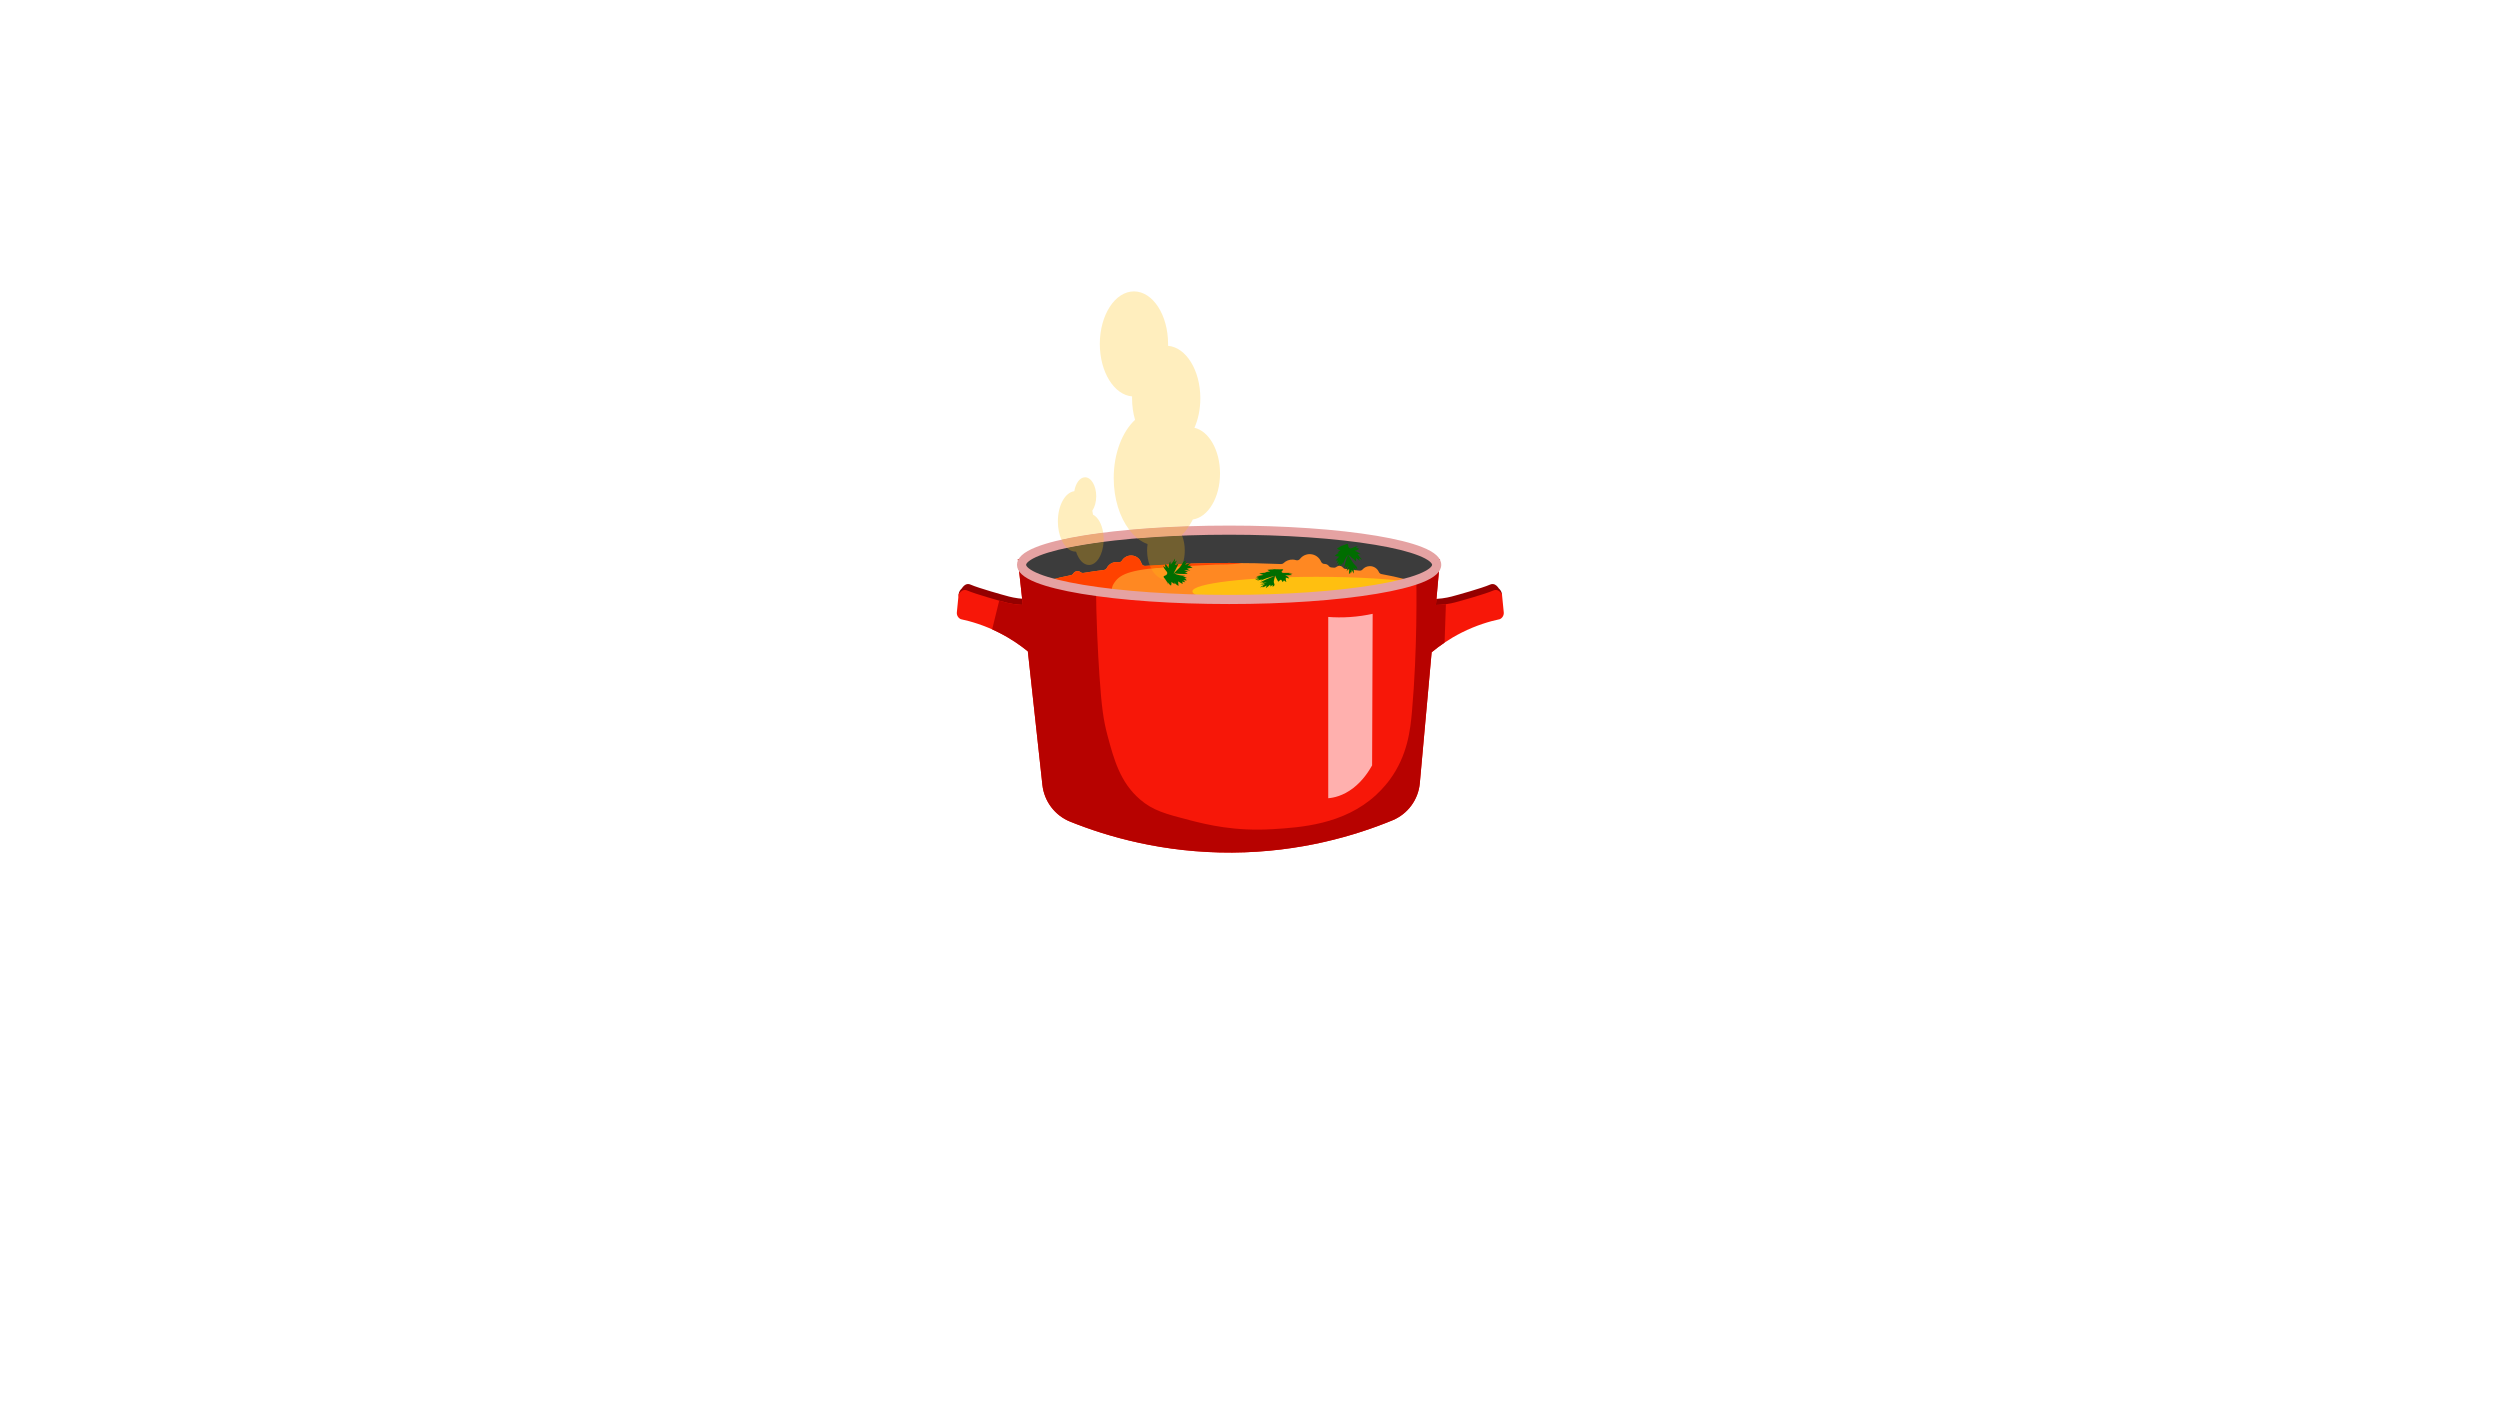 <svg xmlns="http://www.w3.org/2000/svg" xmlns:xlink="http://www.w3.org/1999/xlink" width="1366" zoomAndPan="magnify" viewBox="0 0 1024.5 576" height="768" preserveAspectRatio="xMidYMid meet" version="1.0"><defs><clipPath id="8de3875c06"><path d="M 392 229 L 616.605 229 L 616.605 349.535 L 392 349.535 Z M 392 229 " clip-rule="nonzero"/></clipPath><clipPath id="79fd8b0ed1"><path d="M 406 229 L 593 229 L 593 349.535 L 406 349.535 Z M 406 229 " clip-rule="nonzero"/></clipPath><clipPath id="85d42f586d"><path d="M 418.551 227 L 588.871 227 L 588.871 245.938 L 418.551 245.938 Z M 418.551 227 " clip-rule="nonzero"/></clipPath><clipPath id="0b2297d8e6"><path d="M 588.746 231.457 C 588.746 239.305 550.664 245.664 503.688 245.664 C 456.711 245.664 418.629 239.305 418.629 231.457 C 418.629 223.613 456.711 217.254 503.688 217.254 C 550.664 217.254 588.746 223.613 588.746 231.457 " clip-rule="nonzero"/></clipPath><clipPath id="cf12a8619e"><path d="M 418.551 227.477 L 560.926 227.477 L 560.926 245.938 L 418.551 245.938 Z M 418.551 227.477 " clip-rule="nonzero"/></clipPath><clipPath id="860c6a8555"><path d="M 588.746 231.457 C 588.746 239.305 550.664 245.664 503.688 245.664 C 456.711 245.664 418.629 239.305 418.629 231.457 C 418.629 223.613 456.711 217.254 503.688 217.254 C 550.664 217.254 588.746 223.613 588.746 231.457 " clip-rule="nonzero"/></clipPath><clipPath id="611be677da"><path d="M 488.156 236 L 588.871 236 L 588.871 245.938 L 488.156 245.938 Z M 488.156 236 " clip-rule="nonzero"/></clipPath><clipPath id="190384af71"><path d="M 588.746 231.457 C 588.746 239.305 550.664 245.664 503.688 245.664 C 456.711 245.664 418.629 239.305 418.629 231.457 C 418.629 223.613 456.711 217.254 503.688 217.254 C 550.664 217.254 588.746 223.613 588.746 231.457 " clip-rule="nonzero"/></clipPath><clipPath id="8af737067a"><path d="M 450 119.398 L 500 119.398 L 500 218 L 450 218 Z M 450 119.398 " clip-rule="nonzero"/></clipPath></defs><path fill="#940000" d="M 585.898 245.492 C 589.785 245.555 592.801 244.992 594.82 244.473 C 596.961 243.922 607.414 240.996 610.586 239.586 C 610.766 239.508 611.277 239.277 611.918 239.359 C 612.98 239.492 613.734 240.402 614.188 241.105 C 614.738 241.621 615.418 242.445 615.508 243.527 C 615.547 243.977 615.469 244.312 615.422 244.539 C 615.238 245.402 615.027 246.68 614.918 248.5 C 614.945 248.738 614.98 249.438 614.566 250.168 C 614.281 250.66 613.852 251.066 613.312 251.312 C 609.129 252.203 603.652 253.801 597.684 256.809 C 592.051 259.645 587.691 262.867 584.551 265.57 C 585 258.875 585.449 252.184 585.898 245.492 " fill-opacity="1" fill-rule="nonzero"/><path fill="#940000" d="M 422.461 245.492 C 418.57 245.555 415.559 244.992 413.535 244.473 C 411.398 243.922 400.941 240.996 397.77 239.586 C 397.594 239.508 397.078 239.277 396.438 239.359 C 395.379 239.492 394.621 240.402 394.168 241.105 C 393.617 241.621 392.938 242.445 392.848 243.527 C 392.809 243.977 392.887 244.312 392.934 244.539 C 393.121 245.402 393.332 246.68 393.438 248.5 C 393.414 248.738 393.375 249.438 393.793 250.168 C 394.074 250.66 394.504 251.066 395.043 251.312 C 399.227 252.203 404.703 253.801 410.672 256.809 C 416.305 259.645 420.664 262.867 423.809 265.57 C 423.359 258.875 422.91 252.184 422.461 245.492 " fill-opacity="1" fill-rule="nonzero"/><g clip-path="url(#8de3875c06)"><path fill="#f71708" d="M 616.238 250.922 L 615.508 243.527 C 615.055 242.824 614.301 241.914 613.242 241.781 C 612.598 241.699 612.086 241.93 611.91 242.008 C 608.734 243.418 598.281 246.344 596.141 246.895 C 594.34 247.359 591.738 247.855 588.438 247.914 C 589 241.656 589.566 235.402 590.133 229.145 C 572.188 236.254 542.125 245.609 503.945 245.664 C 465.418 245.715 435.098 236.277 417.098 229.145 C 417.777 235.395 418.457 241.645 419.137 247.891 C 416.203 247.777 413.875 247.32 412.215 246.895 C 410.074 246.344 399.621 243.418 396.445 242.008 C 396.273 241.93 395.758 241.699 395.117 241.781 C 394.055 241.914 393.301 242.824 392.848 243.527 L 392.117 250.922 C 391.996 252.109 392.645 253.242 393.723 253.734 C 397.906 254.625 403.383 256.223 409.352 259.23 C 414.258 261.703 418.199 264.465 421.211 266.926 C 423.195 285.16 425.184 303.398 427.172 321.637 C 427.906 328.387 432.293 334.195 438.59 336.723 C 453.766 342.824 476.66 349.551 504.934 349.387 C 532.945 349.223 555.586 342.363 570.633 336.164 C 576.918 333.574 581.234 327.691 581.844 320.918 C 583.457 303.047 585.074 285.176 586.688 267.305 C 589.754 264.754 593.844 261.828 599.004 259.23 C 604.977 256.223 610.449 254.625 614.637 253.734 C 615.711 253.242 616.359 252.109 616.238 250.922 " fill-opacity="1" fill-rule="nonzero"/></g><path fill="#ffb0ae" d="M 562.516 251.543 C 562.438 272.25 562.363 292.957 562.289 313.664 C 560.941 316.082 558.465 319.914 554.594 322.914 C 550.383 326.18 546.5 326.926 544.316 327.113 C 544.316 302.352 544.316 277.59 544.316 252.828 C 547.031 253.031 550.023 253.082 553.238 252.863 C 556.605 252.637 559.715 252.152 562.516 251.543 " fill-opacity="1" fill-rule="nonzero"/><g clip-path="url(#79fd8b0ed1)"><path fill="#b70200" d="M 592.531 247.602 C 591.32 247.766 589.953 247.887 588.438 247.914 C 589 241.656 589.566 235.402 590.133 229.145 C 587.191 230.309 583.922 231.535 580.352 232.77 C 580.516 241.02 580.867 266.145 578.637 291.438 C 577.949 299.238 576.793 309.582 569.609 319.41 C 568.961 320.297 566.957 322.969 563.887 325.797 C 550.66 337.977 532.832 339.09 521.621 339.789 C 506.02 340.766 494.535 337.91 487.699 336.148 C 477.633 333.559 472.434 332.152 467.129 327.566 C 458.977 320.516 456.43 311.02 453.867 301.445 C 452.176 295.121 451.426 289.691 450.562 276.992 C 449.918 267.445 449.258 254.613 449.102 239.242 C 443.504 237.906 437.551 236.27 431.316 234.258 C 425.965 232.527 421.211 230.777 417.098 229.145 C 417.777 235.395 418.457 241.645 419.137 247.891 C 416.203 247.777 413.875 247.32 412.215 246.895 C 411.707 246.762 410.723 246.496 409.48 246.148 L 406.586 257.918 C 407.492 258.324 408.418 258.758 409.352 259.23 C 414.258 261.703 418.199 264.465 421.211 266.926 C 423.195 285.16 425.184 303.398 427.172 321.637 C 427.906 328.387 432.293 334.195 438.59 336.723 C 453.766 342.824 476.66 349.551 504.934 349.387 C 532.945 349.223 555.586 342.363 570.633 336.164 C 576.918 333.574 581.234 327.691 581.844 320.918 C 583.457 303.047 585.074 285.176 586.688 267.305 C 588.203 266.043 589.969 264.691 591.992 263.332 L 592.531 247.602 " fill-opacity="1" fill-rule="nonzero"/></g><path fill="#3c3c3c" d="M 588.746 231.457 C 588.746 239.305 550.664 245.664 503.688 245.664 C 456.711 245.664 418.629 239.305 418.629 231.457 C 418.629 223.613 456.711 217.254 503.688 217.254 C 550.664 217.254 588.746 223.613 588.746 231.457 " fill-opacity="1" fill-rule="nonzero"/><g clip-path="url(#85d42f586d)"><g clip-path="url(#0b2297d8e6)"><path fill="#ff8822" d="M 566.133 235.258 C 565.641 235.172 565.242 234.832 565.043 234.375 C 564.43 232.98 563.023 232 561.387 232 C 560.184 232 559.109 232.527 558.379 233.359 C 558.055 233.73 557.562 233.91 557.07 233.844 C 555.215 233.594 553.301 233.359 551.324 233.137 C 550.922 233.09 550.562 232.875 550.309 232.559 C 549.992 232.164 549.512 231.898 548.961 231.875 C 548.488 231.852 548.051 232.012 547.715 232.285 C 547.402 232.543 547.008 232.68 546.605 232.637 C 546.273 232.605 545.945 232.574 545.613 232.543 C 545.203 232.504 544.824 232.301 544.574 231.969 C 544.207 231.477 543.629 231.145 542.965 231.113 L 542.828 231.109 C 542.195 231.121 541.625 230.758 541.379 230.176 C 540.648 228.434 538.965 227.18 536.953 227.086 C 535.242 227.008 533.691 227.789 532.719 229.055 C 532.344 229.543 531.695 229.734 531.102 229.551 C 530.691 229.422 530.258 229.344 529.805 229.32 C 528.34 229.254 526.992 229.809 526.016 230.75 C 525.73 231.027 525.336 231.164 524.938 231.148 C 518.145 230.855 511.027 230.699 503.688 230.699 C 491.457 230.699 479.828 231.129 469.316 231.906 C 468.617 231.957 467.961 231.523 467.77 230.848 C 467.246 228.996 465.547 227.637 463.527 227.637 C 461.945 227.637 460.559 228.473 459.777 229.727 C 459.461 230.238 458.867 230.512 458.27 230.406 C 458.023 230.363 457.766 230.34 457.508 230.34 C 455.793 230.34 454.305 231.32 453.578 232.75 C 453.352 233.195 452.926 233.508 452.43 233.566 C 449.465 233.941 446.648 234.348 444.004 234.785 C 443.598 234.852 443.176 234.754 442.855 234.492 C 442.504 234.211 442.062 234.039 441.574 234.039 C 440.832 234.039 440.188 234.438 439.828 235.031 C 439.617 235.387 439.262 235.629 438.855 235.707 C 426.242 238.188 418.629 241.395 418.629 244.902 C 418.629 252.75 456.711 259.105 503.688 259.105 C 550.664 259.105 588.746 252.75 588.746 244.902 C 588.746 241.18 580.168 237.793 566.133 235.258 " fill-opacity="1" fill-rule="nonzero"/></g></g><g clip-path="url(#cf12a8619e)"><g clip-path="url(#860c6a8555)"><path fill="#ff4200" d="M 512.543 253.023 C 509.867 253.031 495.184 253.105 476.699 250.039 C 463.812 247.895 456.141 245.402 455.703 241.629 C 455.562 240.395 456.234 239.402 456.859 238.512 C 459.25 235.094 463.895 233.117 481.746 232.207 C 489.176 231.824 491.336 231.695 498.285 231.352 C 499.598 231.289 505.402 231.461 508.965 230.727 C 507.219 230.711 505.461 230.699 503.688 230.699 C 491.457 230.699 479.828 231.129 469.316 231.906 C 468.617 231.957 467.961 231.523 467.77 230.848 C 467.246 228.996 465.547 227.637 463.527 227.637 C 461.945 227.637 460.559 228.473 459.777 229.727 C 459.461 230.238 458.867 230.512 458.27 230.406 C 458.023 230.363 457.766 230.34 457.508 230.34 C 455.793 230.34 454.305 231.32 453.578 232.75 C 453.352 233.195 452.926 233.508 452.43 233.566 C 449.465 233.941 446.648 234.348 444.004 234.785 C 443.598 234.852 443.176 234.754 442.855 234.492 C 442.504 234.211 442.062 234.039 441.574 234.039 C 440.832 234.039 440.188 234.438 439.828 235.031 C 439.617 235.387 439.262 235.629 438.855 235.707 C 426.242 238.188 418.629 241.395 418.629 244.902 C 418.629 252.75 456.711 259.105 503.688 259.105 C 525.715 259.105 545.781 257.711 560.891 255.414 C 553.617 254.215 536.945 252.934 512.543 253.023 " fill-opacity="1" fill-rule="nonzero"/></g></g><g clip-path="url(#611be677da)"><g clip-path="url(#190384af71)"><path fill="#ffbf10" d="M 488.648 242.355 C 488.648 245.656 511.43 248.328 539.531 248.328 C 562.902 248.328 582.59 246.48 588.559 243.957 C 587.836 242.129 585.047 240.395 580.574 238.82 C 571.312 237.34 556.375 236.379 539.531 236.379 C 511.43 236.379 488.648 239.055 488.648 242.355 " fill-opacity="1" fill-rule="nonzero"/></g></g><path fill="#e5a2a2" d="M 503.688 219.125 C 481.07 219.125 459.816 220.594 443.852 223.262 C 436.168 224.543 430.164 226.027 426.004 227.672 C 421.66 229.387 420.504 230.859 420.504 231.457 C 420.504 232.059 421.66 233.531 426.004 235.246 C 430.164 236.891 436.168 238.371 443.852 239.656 C 459.816 242.324 481.07 243.789 503.688 243.789 C 526.309 243.789 547.559 242.324 563.523 239.656 C 571.207 238.371 577.215 236.891 581.375 235.246 C 585.715 233.531 586.875 232.059 586.875 231.457 C 586.875 230.859 585.715 229.387 581.375 227.672 C 577.215 226.027 571.207 224.543 563.523 223.262 C 547.559 220.594 526.309 219.125 503.688 219.125 M 503.688 247.535 C 480.867 247.535 459.398 246.047 443.238 243.348 C 435.293 242.023 429.035 240.469 424.629 238.73 C 419.332 236.637 416.762 234.262 416.762 231.457 C 416.762 228.656 419.332 226.277 424.629 224.188 C 429.035 222.449 435.293 220.895 443.238 219.566 C 459.398 216.867 480.867 215.383 503.688 215.383 C 526.508 215.383 547.977 216.867 564.141 219.566 C 572.082 220.895 578.34 222.449 582.746 224.188 C 588.043 226.277 590.617 228.656 590.617 231.457 C 590.617 234.262 588.043 236.637 582.746 238.73 C 578.34 240.469 572.082 242.023 564.141 243.348 C 547.977 246.047 526.508 247.535 503.688 247.535 " fill-opacity="1" fill-rule="nonzero"/><path fill="#715f30" d="M 471.207 231.77 C 470.496 229.969 470.082 227.855 470.082 225.594 C 470.082 224.691 470.148 223.816 470.273 222.973 C 468.812 222.438 467.422 221.629 466.125 220.586 C 471.938 220.102 478.07 219.734 484.426 219.492 C 485.117 221.277 485.52 223.359 485.52 225.594 C 485.52 227.562 485.207 229.422 484.656 231.055 C 480.02 231.234 475.523 231.477 471.207 231.77 " fill-opacity="1" fill-rule="nonzero"/><path fill="#ff971d" d="M 477.801 237.473 C 475.348 237.473 473.164 235.711 471.75 232.965 C 474.52 232.66 477.812 232.406 481.746 232.207 C 482.66 232.16 483.496 232.117 484.27 232.078 C 482.891 235.324 480.512 237.473 477.801 237.473 " fill-opacity="1" fill-rule="nonzero"/><path fill="#ff6404" d="M 471.75 232.965 C 471.555 232.586 471.375 232.188 471.207 231.77 C 475.523 231.477 480.02 231.234 484.656 231.055 C 484.539 231.406 484.41 231.746 484.27 232.078 C 483.496 232.117 482.66 232.16 481.746 232.207 C 477.812 232.406 474.52 232.66 471.75 232.965 " fill-opacity="1" fill-rule="nonzero"/><g clip-path="url(#8af737067a)"><path fill="#ffeebe" d="M 462.781 217.117 C 458.879 212.012 456.402 204.395 456.402 195.891 C 456.402 185.777 459.906 176.922 465.145 172.047 C 464.359 169.352 463.918 166.367 463.918 163.219 C 463.918 162.961 463.922 162.703 463.93 162.445 C 456.559 161.832 450.707 152.441 450.707 140.945 C 450.707 129.051 456.969 119.414 464.695 119.414 C 472.418 119.414 478.68 129.051 478.68 140.945 C 478.68 141.203 478.676 141.461 478.672 141.719 C 486.039 142.332 491.895 151.727 491.895 163.219 C 491.895 167.703 491.004 171.863 489.484 175.309 C 495.414 176.66 499.969 184.527 499.969 194.035 C 499.969 203.898 495.07 211.996 488.816 212.887 C 488.328 213.859 487.797 214.781 487.234 215.645 C 478.648 215.926 470.418 216.422 462.781 217.117 " fill-opacity="1" fill-rule="nonzero"/></g><path fill="#ecaa7a" d="M 466.125 220.586 C 464.926 219.621 463.805 218.453 462.781 217.117 C 470.418 216.422 478.648 215.926 487.234 215.645 C 486.352 216.996 485.379 218.207 484.328 219.254 C 484.363 219.332 484.395 219.414 484.426 219.492 C 478.07 219.734 471.938 220.102 466.125 220.586 " fill-opacity="1" fill-rule="nonzero"/><path fill="#715f30" d="M 446.262 231.531 C 443.98 231.531 441.996 229.32 440.973 226.062 C 440.914 226.062 440.859 226.066 440.805 226.066 C 439.516 226.066 438.305 225.496 437.254 224.5 C 439.289 224.066 441.492 223.656 443.852 223.262 C 446.516 222.816 449.32 222.406 452.258 222.031 C 451.969 227.359 449.395 231.531 446.262 231.531 " fill-opacity="1" fill-rule="nonzero"/><path fill="#ffeebe" d="M 434.992 221.16 C 434.062 219.078 433.512 216.48 433.512 213.664 C 433.512 207.129 436.484 201.777 440.254 201.297 C 440.785 198.008 442.555 195.586 444.66 195.586 C 447.184 195.586 449.234 199.07 449.234 203.363 C 449.234 205.734 448.609 207.855 447.625 209.281 C 447.742 209.809 447.844 210.352 447.918 210.914 C 449.938 211.918 451.531 214.727 452.078 218.277 C 448.984 218.672 446.031 219.102 443.238 219.566 C 440.246 220.066 437.496 220.598 434.992 221.16 " fill-opacity="1" fill-rule="nonzero"/><path fill="#ecaa7a" d="M 437.254 224.5 C 436.371 223.66 435.602 222.52 434.992 221.16 C 437.496 220.598 440.246 220.066 443.238 219.566 C 446.031 219.102 448.984 218.672 452.078 218.277 C 452.215 219.152 452.289 220.07 452.289 221.023 C 452.289 221.363 452.277 221.699 452.258 222.031 C 449.32 222.406 446.516 222.816 443.852 223.262 C 441.492 223.656 439.289 224.066 437.254 224.5 " fill-opacity="1" fill-rule="nonzero"/><path fill="#006d00" d="M 477.871 235.688 C 478.207 235.43 478.434 234.984 478.309 234.582 C 478.234 234.344 478.051 234.156 477.883 233.969 C 477.344 233.371 476.91 232.68 476.609 231.938 C 476.965 232.176 477.324 232.418 477.684 232.66 C 477.582 232.312 477.484 231.965 477.383 231.613 C 477.402 231.695 477.422 231.777 477.445 231.855 C 477.492 231.617 477.535 231.379 477.582 231.137 C 478.121 231.602 478.559 232.18 478.859 232.824 C 478.859 231.844 479.105 230.867 479.562 230.004 C 479.641 230.441 479.715 230.879 479.789 231.316 C 480.477 230.578 481.07 229.75 481.547 228.859 C 481.559 229.375 481.461 229.891 481.266 230.367 C 481.609 230.148 481.953 229.926 482.297 229.707 C 481.992 230.266 481.746 230.855 481.559 231.465 C 482.039 231.383 482.512 231.227 482.945 231 C 482.32 232.391 481.633 233.754 480.887 235.09 C 481.574 234.395 482.266 233.699 482.957 233.004 C 483.379 232.578 483.801 232.152 484.125 231.645 C 484.391 231.227 484.582 230.758 484.895 230.375 C 485.207 229.992 485.699 229.699 486.184 229.801 C 485.844 229.996 485.57 230.305 485.414 230.668 C 485.793 230.652 486.168 230.531 486.492 230.328 C 486.188 230.68 485.926 231.062 485.703 231.469 C 486.434 231.141 487.195 230.887 487.977 230.707 C 487.539 231.109 487.105 231.504 486.668 231.902 C 487.195 231.773 487.754 231.766 488.285 231.887 C 488.039 232.035 487.793 232.184 487.543 232.332 C 487.945 232.289 488.422 232.277 488.672 232.59 C 487.922 232.734 487.172 232.875 486.426 233.016 C 486.844 233.359 487.316 233.629 487.828 233.82 C 486.969 233.746 486.109 233.676 485.254 233.602 C 485.781 233.836 486.309 234.07 486.84 234.305 C 486.406 234.383 485.973 234.461 485.539 234.539 C 485.984 234.625 486.402 234.832 486.734 235.133 C 484.879 235.301 483.004 235.238 481.164 234.941 C 482.516 235.75 484.156 235.871 485.727 235.969 C 485.41 236.188 485.027 236.305 484.641 236.301 C 485.262 236.34 485.871 236.535 486.402 236.859 C 486.031 236.918 485.66 236.977 485.285 237.039 C 485.723 237.133 486.109 237.438 486.309 237.84 C 485.84 237.914 485.355 237.867 484.91 237.703 C 485.191 238.016 485.473 238.328 485.754 238.641 C 485.316 238.535 484.879 238.43 484.438 238.32 C 484.562 238.645 484.637 238.988 484.652 239.332 C 484.027 238.973 483.406 238.613 482.781 238.254 C 482.844 238.871 482.902 239.484 482.965 240.102 C 482.27 239.766 481.66 239.25 481.207 238.625 C 481.277 238.879 481.348 239.137 481.414 239.395 C 480.938 239.133 480.488 238.824 480.066 238.48 C 480.117 238.992 480.059 239.516 479.898 240.004 C 479.297 239.602 478.789 239.051 478.441 238.418 C 478.578 238.777 478.645 239.156 478.645 239.539 C 478.645 238.906 477.773 237.746 477.422 237.23 C 477.262 236.992 476.746 236.559 476.848 236.262 C 476.941 235.977 477.641 235.867 477.871 235.688 " fill-opacity="1" fill-rule="nonzero"/><path fill="#006d00" d="M 525.246 234.113 C 525.105 234.375 525.246 234.656 525.727 234.746 C 526.012 234.797 526.371 234.777 526.711 234.762 C 527.797 234.715 528.852 234.758 529.816 234.883 C 529.227 234.973 528.637 235.059 528.047 235.148 C 528.453 235.23 528.859 235.309 529.266 235.391 C 529.172 235.367 529.082 235.352 528.992 235.328 C 529.148 235.441 529.305 235.555 529.461 235.664 C 528.488 235.766 527.52 235.77 526.645 235.68 C 527.484 236.043 528.066 236.527 528.316 237.082 C 527.859 236.957 527.406 236.828 526.949 236.703 C 526.848 237.324 526.926 237.93 527.18 238.5 C 526.727 238.312 526.387 238.07 526.188 237.797 C 526.008 238.051 525.828 238.305 525.652 238.559 C 525.492 238.199 525.25 237.855 524.934 237.531 C 524.488 237.805 524.117 238.102 523.848 238.402 C 523.32 237.57 522.883 236.715 522.539 235.844 C 522.398 236.449 522.258 237.051 522.117 237.656 C 522.031 238.027 521.941 238.402 522.035 238.75 C 522.113 239.039 522.309 239.309 522.301 239.609 C 522.293 239.91 522.023 240.266 521.418 240.469 C 521.609 240.227 521.641 239.973 521.496 239.758 C 521.105 239.957 520.805 240.188 520.633 240.426 C 520.656 240.145 520.609 239.867 520.5 239.605 C 520 240.094 519.406 240.57 518.727 241.027 C 518.848 240.656 518.969 240.293 519.094 239.926 C 518.645 240.238 518.051 240.52 517.379 240.742 C 517.516 240.562 517.652 240.383 517.789 240.203 C 517.398 240.422 516.902 240.664 516.363 240.672 C 517.043 240.242 517.723 239.816 518.402 239.391 C 517.66 239.473 516.914 239.605 516.211 239.789 C 517.188 239.387 518.168 238.984 519.148 238.582 C 518.383 238.762 517.617 238.938 516.852 239.113 C 517.246 238.867 517.641 238.621 518.035 238.379 C 517.492 238.566 516.867 238.699 516.25 238.754 C 518.086 237.762 520.148 236.848 522.363 236.039 C 520.227 236.41 518.371 237.188 516.605 237.938 C 516.758 237.695 517.07 237.461 517.484 237.27 C 516.789 237.562 515.969 237.797 515.121 237.941 C 515.469 237.734 515.816 237.527 516.16 237.316 C 515.613 237.5 514.938 237.578 514.383 237.527 C 514.816 237.266 515.375 237.043 515.988 236.879 C 515.422 236.902 514.855 236.93 514.285 236.953 C 514.844 236.773 515.406 236.594 515.965 236.41 C 515.555 236.355 515.184 236.262 514.871 236.141 C 515.848 235.965 516.816 235.789 517.793 235.609 C 517.199 235.41 516.605 235.211 516.012 235.012 C 517.043 234.789 518.137 234.676 519.156 234.684 C 518.863 234.621 518.57 234.562 518.273 234.5 C 519.012 234.363 519.754 234.25 520.5 234.164 C 520.008 234 519.617 233.777 519.375 233.512 C 520.363 233.363 521.371 233.316 522.293 233.375 C 521.84 233.309 521.438 233.203 521.109 233.062 C 521.656 233.297 523.582 233.297 524.398 233.309 C 524.777 233.32 525.699 233.223 525.848 233.383 C 525.992 233.539 525.34 233.93 525.246 234.113 " fill-opacity="1" fill-rule="nonzero"/><path fill="#006d00" d="M 552.562 224.039 C 552.723 224.43 553.094 224.766 553.516 224.746 C 553.77 224.734 553.996 224.605 554.219 224.492 C 554.938 224.125 555.715 223.883 556.512 223.781 C 556.188 224.066 555.859 224.348 555.535 224.633 C 555.898 224.625 556.262 224.621 556.625 224.609 C 556.539 224.609 556.457 224.609 556.375 224.609 C 556.594 224.715 556.812 224.82 557.031 224.926 C 556.445 225.328 555.773 225.605 555.074 225.73 C 556.02 225.98 556.902 226.469 557.617 227.133 C 557.176 227.094 556.734 227.055 556.293 227.016 C 556.828 227.867 557.477 228.652 558.215 229.344 C 557.715 229.223 557.242 228.996 556.832 228.688 C 556.953 229.074 557.082 229.465 557.203 229.852 C 556.742 229.418 556.234 229.023 555.695 228.684 C 555.652 229.176 555.684 229.668 555.789 230.148 C 554.605 229.184 553.465 228.172 552.367 227.109 C 552.863 227.953 553.355 228.797 553.848 229.645 C 554.152 230.16 554.457 230.68 554.863 231.121 C 555.199 231.484 555.602 231.789 555.891 232.191 C 556.18 232.594 556.34 233.145 556.117 233.59 C 556.016 233.207 555.785 232.859 555.477 232.617 C 555.395 232.992 555.414 233.383 555.527 233.75 C 555.266 233.367 554.965 233.012 554.629 232.691 C 554.758 233.484 554.809 234.285 554.781 235.086 C 554.508 234.562 554.234 234.039 553.961 233.516 C 553.953 234.059 553.812 234.602 553.562 235.082 C 553.48 234.805 553.398 234.527 553.32 234.254 C 553.262 234.648 553.152 235.113 552.781 235.273 C 552.836 234.516 552.895 233.754 552.949 232.992 C 552.512 233.309 552.125 233.703 551.809 234.145 C 552.102 233.332 552.395 232.52 552.684 231.711 C 552.32 232.16 551.957 232.613 551.598 233.062 C 551.633 232.625 551.668 232.188 551.703 231.75 C 551.508 232.156 551.199 232.504 550.824 232.75 C 551.137 230.914 551.68 229.117 552.438 227.414 C 551.309 228.516 550.773 230.07 550.27 231.562 C 550.145 231.199 550.129 230.797 550.23 230.426 C 550.031 231.016 549.691 231.559 549.238 231.984 C 549.277 231.613 549.316 231.238 549.355 230.863 C 549.152 231.262 548.758 231.559 548.32 231.645 C 548.367 231.172 548.535 230.715 548.805 230.328 C 548.434 230.52 548.059 230.711 547.688 230.902 C 547.898 230.508 548.117 230.109 548.332 229.711 C 547.988 229.75 547.641 229.73 547.301 229.66 C 547.809 229.148 548.312 228.637 548.82 228.125 C 548.211 228.031 547.598 227.93 546.988 227.832 C 547.496 227.246 548.145 226.789 548.867 226.512 C 548.602 226.512 548.336 226.512 548.07 226.512 C 548.449 226.121 548.859 225.762 549.301 225.445 C 548.789 225.359 548.301 225.172 547.871 224.891 C 548.414 224.41 549.074 224.066 549.777 223.887 C 549.398 223.926 549.012 223.898 548.641 223.801 C 549.254 223.961 550.598 223.418 551.188 223.211 C 551.461 223.113 552.008 222.727 552.27 222.898 C 552.523 223.066 552.449 223.77 552.562 224.039 " fill-opacity="1" fill-rule="nonzero"/></svg>